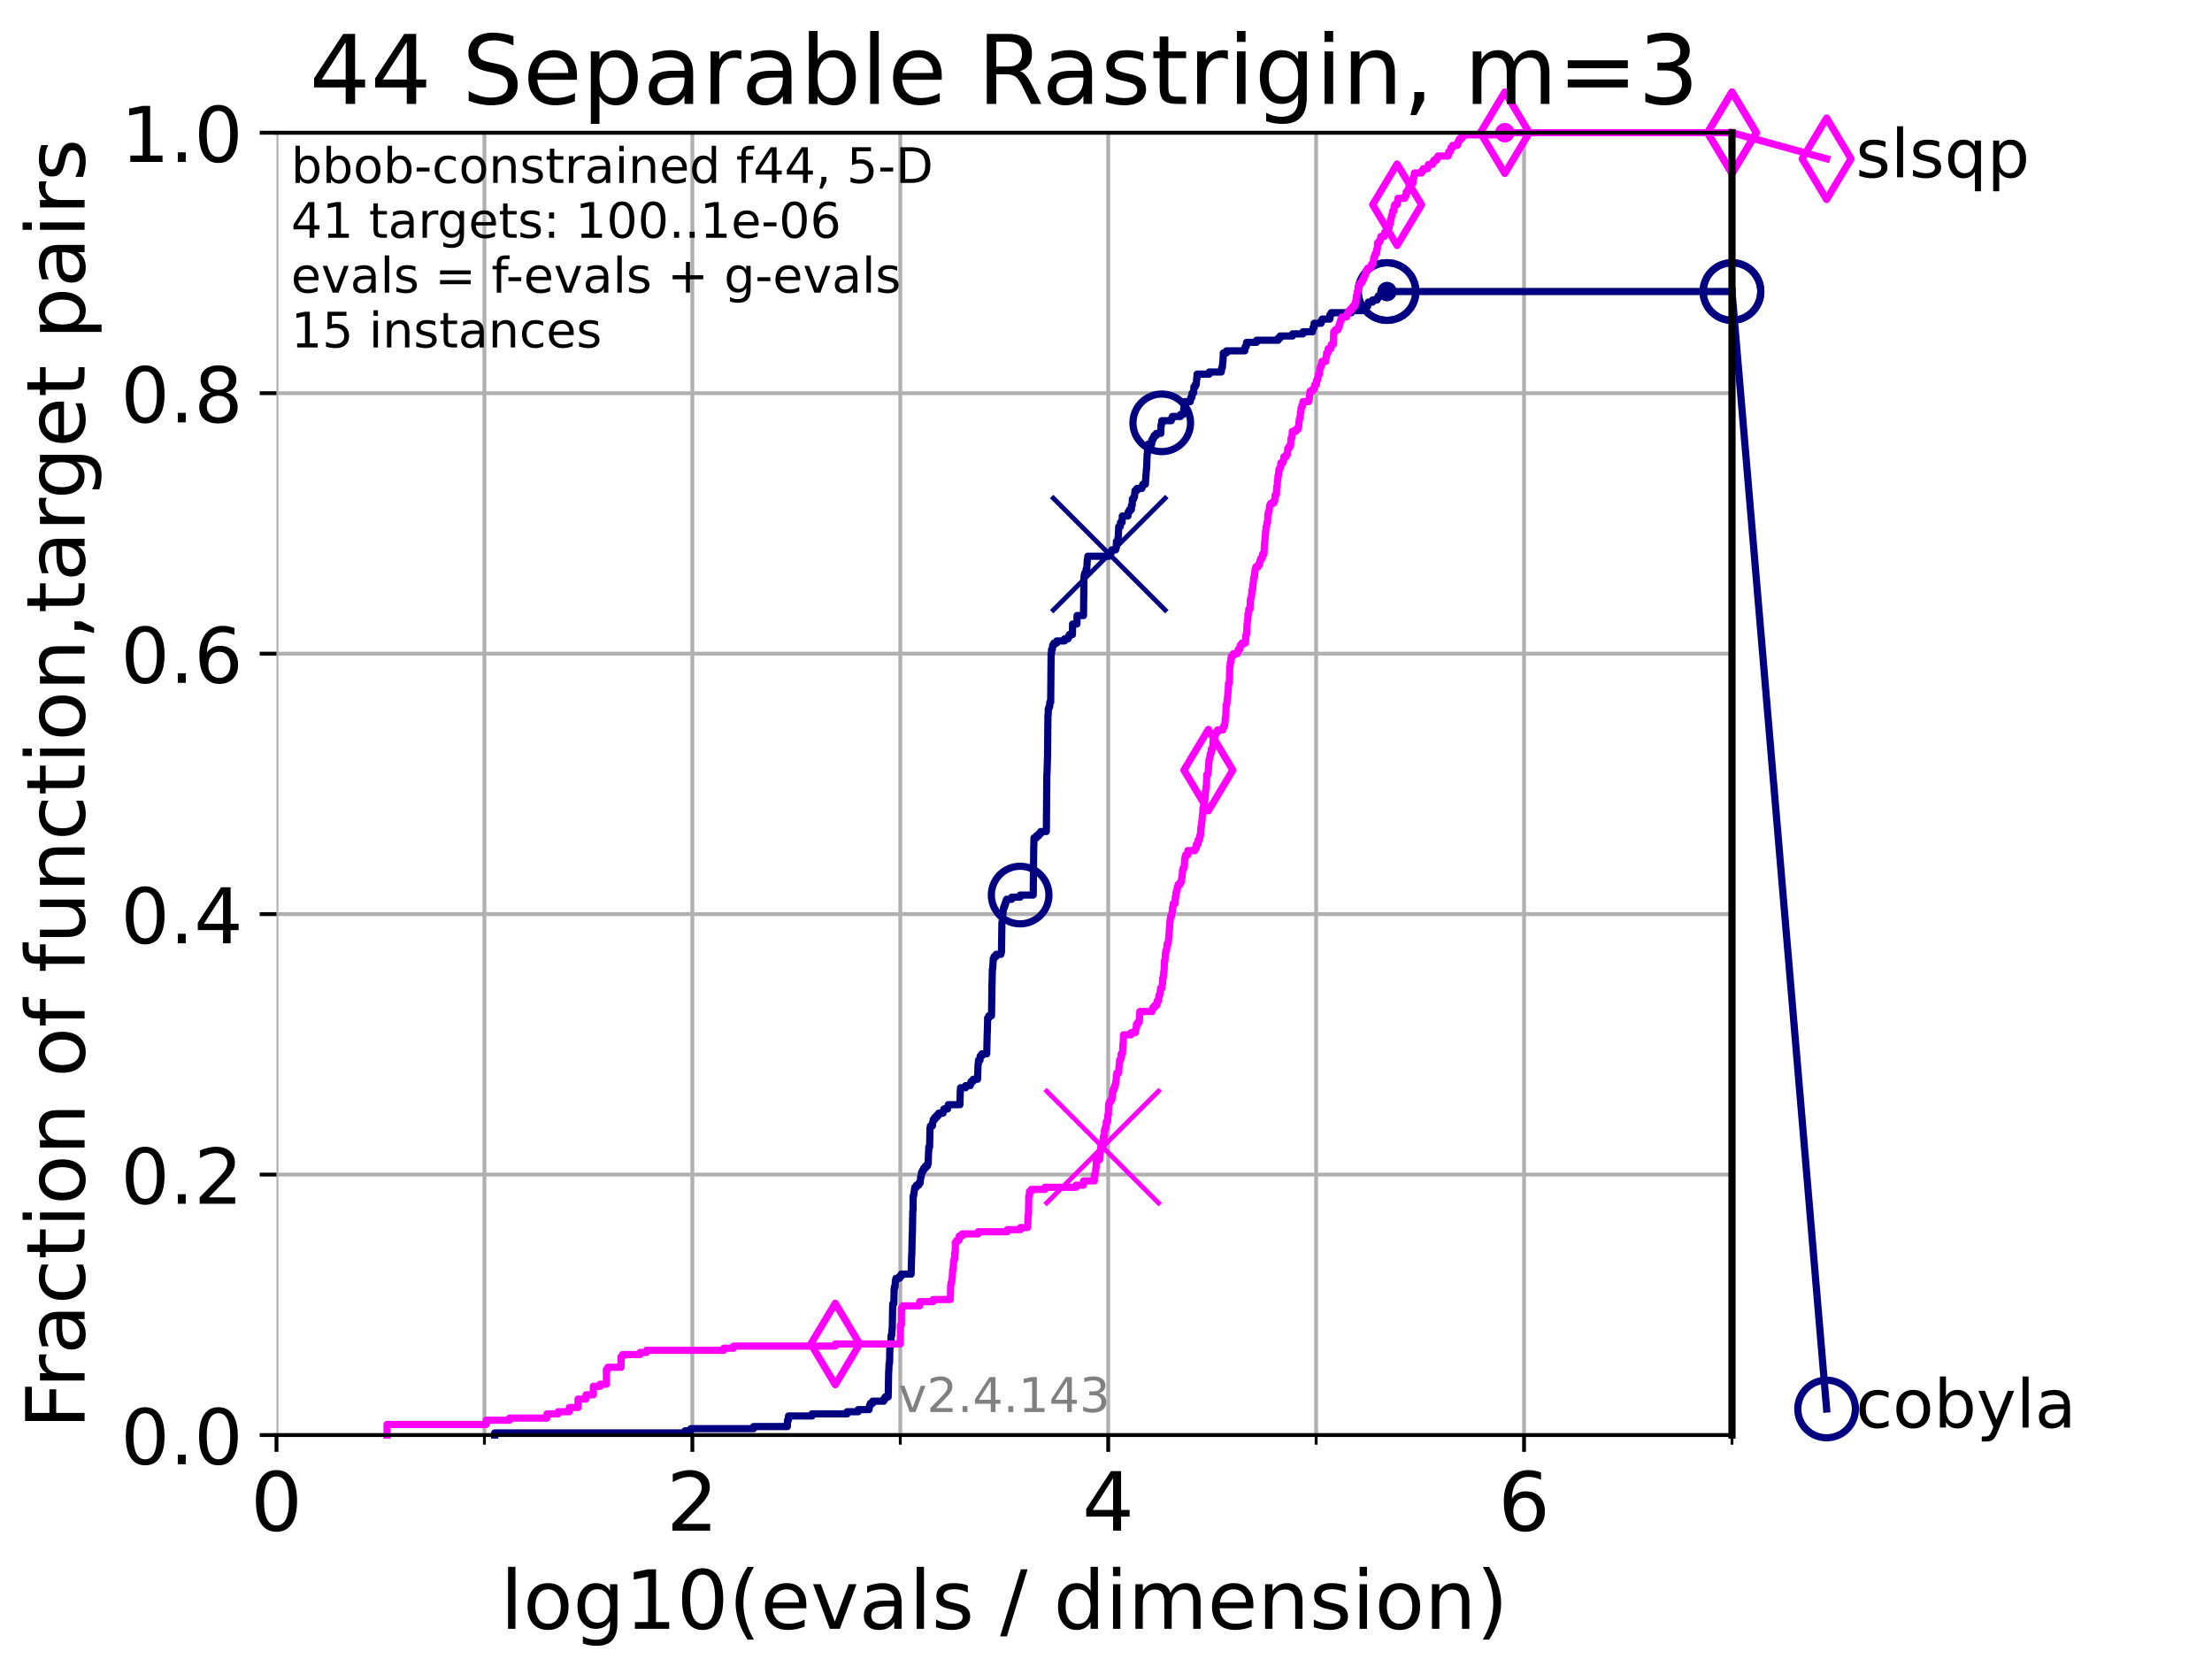 <?xml version="1.0" encoding="utf-8" standalone="no"?>
<!DOCTYPE svg PUBLIC "-//W3C//DTD SVG 1.1//EN"
  "http://www.w3.org/Graphics/SVG/1.1/DTD/svg11.dtd">
<!-- Created with matplotlib (https://matplotlib.org/) -->
<svg height="345.6pt" version="1.1" viewBox="0 0 460.8 345.6" width="460.8pt" xmlns="http://www.w3.org/2000/svg" xmlns:xlink="http://www.w3.org/1999/xlink">
 <defs>
  <style type="text/css">*{stroke-linecap:butt;stroke-linejoin:round;}</style>
 </defs>
 <g id="figure_1">
  <g id="patch_1">
   <path d="M 0 345.6 
L 460.8 345.6 
L 460.8 0 
L 0 0 
z
" style="fill:#ffffff;"/>
  </g>
  <g id="axes_1">
   <g id="patch_2">
    <path d="M 57.6 298.944 
L 360.806 298.944 
L 360.806 27.648 
L 57.6 27.648 
z
" style="fill:#ffffff;"/>
   </g>
   <g id="matplotlib.axis_1">
    <g id="xtick_1">
     <g id="line2d_1">
      <path clip-path="url(#p2b65cc5810)" d="M 57.6 298.944 
L 57.6 27.648 
" style="fill:none;stroke:#b0b0b0;stroke-linecap:square;stroke-width:0.8;"/>
     </g>
     <g id="line2d_2">
      <defs>
       <path d="M 0 0 
L 0 3.5 
" id="m01e7309005" style="stroke:#000000;stroke-width:0.8;"/>
      </defs>
      <g>
       <use style="stroke:#000000;stroke-width:0.8;" x="57.6" xlink:href="#m01e7309005" y="298.944"/>
      </g>
     </g>
     <g id="text_1">
      <!-- 0 -->
      <g transform="translate(52.192 318.861)scale(0.17 -0.17)">
       <defs>
        <path d="M 31.781 66.406 
Q 24.172 66.406 20.328 58.906 
Q 16.5 51.422 16.5 36.375 
Q 16.5 21.391 20.328 13.891 
Q 24.172 6.391 31.781 6.391 
Q 39.453 6.391 43.281 13.891 
Q 47.125 21.391 47.125 36.375 
Q 47.125 51.422 43.281 58.906 
Q 39.453 66.406 31.781 66.406 
z
M 31.781 74.219 
Q 44.047 74.219 50.516 64.516 
Q 56.984 54.828 56.984 36.375 
Q 56.984 17.969 50.516 8.266 
Q 44.047 -1.422 31.781 -1.422 
Q 19.531 -1.422 13.062 8.266 
Q 6.594 17.969 6.594 36.375 
Q 6.594 54.828 13.062 64.516 
Q 19.531 74.219 31.781 74.219 
z
" id="DejaVuSans-48"/>
       </defs>
       <use xlink:href="#DejaVuSans-48"/>
      </g>
     </g>
    </g>
    <g id="xtick_2">
     <g id="line2d_3">
      <path clip-path="url(#p2b65cc5810)" d="M 144.23 298.944 
L 144.23 27.648 
" style="fill:none;stroke:#b0b0b0;stroke-linecap:square;stroke-width:0.8;"/>
     </g>
     <g id="line2d_4">
      <g>
       <use style="stroke:#000000;stroke-width:0.8;" x="144.23" xlink:href="#m01e7309005" y="298.944"/>
      </g>
     </g>
     <g id="text_2">
      <!-- 2 -->
      <g transform="translate(138.822 318.861)scale(0.17 -0.17)">
       <defs>
        <path d="M 19.188 8.297 
L 53.609 8.297 
L 53.609 0 
L 7.328 0 
L 7.328 8.297 
Q 12.938 14.109 22.625 23.891 
Q 32.328 33.688 34.812 36.531 
Q 39.547 41.844 41.422 45.531 
Q 43.312 49.219 43.312 52.781 
Q 43.312 58.594 39.234 62.25 
Q 35.156 65.922 28.609 65.922 
Q 23.969 65.922 18.812 64.312 
Q 13.672 62.703 7.812 59.422 
L 7.812 69.391 
Q 13.766 71.781 18.938 73 
Q 24.125 74.219 28.422 74.219 
Q 39.75 74.219 46.484 68.547 
Q 53.219 62.891 53.219 53.422 
Q 53.219 48.922 51.531 44.891 
Q 49.859 40.875 45.406 35.406 
Q 44.188 33.984 37.641 27.219 
Q 31.109 20.453 19.188 8.297 
z
" id="DejaVuSans-50"/>
       </defs>
       <use xlink:href="#DejaVuSans-50"/>
      </g>
     </g>
    </g>
    <g id="xtick_3">
     <g id="line2d_5">
      <path clip-path="url(#p2b65cc5810)" d="M 230.861 298.944 
L 230.861 27.648 
" style="fill:none;stroke:#b0b0b0;stroke-linecap:square;stroke-width:0.8;"/>
     </g>
     <g id="line2d_6">
      <g>
       <use style="stroke:#000000;stroke-width:0.8;" x="230.861" xlink:href="#m01e7309005" y="298.944"/>
      </g>
     </g>
     <g id="text_3">
      <!-- 4 -->
      <g transform="translate(225.453 318.861)scale(0.17 -0.17)">
       <defs>
        <path d="M 37.797 64.312 
L 12.891 25.391 
L 37.797 25.391 
z
M 35.203 72.906 
L 47.609 72.906 
L 47.609 25.391 
L 58.016 25.391 
L 58.016 17.188 
L 47.609 17.188 
L 47.609 0 
L 37.797 0 
L 37.797 17.188 
L 4.891 17.188 
L 4.891 26.703 
z
" id="DejaVuSans-52"/>
       </defs>
       <use xlink:href="#DejaVuSans-52"/>
      </g>
     </g>
    </g>
    <g id="xtick_4">
     <g id="line2d_7">
      <path clip-path="url(#p2b65cc5810)" d="M 317.491 298.944 
L 317.491 27.648 
" style="fill:none;stroke:#b0b0b0;stroke-linecap:square;stroke-width:0.8;"/>
     </g>
     <g id="line2d_8">
      <g>
       <use style="stroke:#000000;stroke-width:0.8;" x="317.491" xlink:href="#m01e7309005" y="298.944"/>
      </g>
     </g>
     <g id="text_4">
      <!-- 6 -->
      <g transform="translate(312.083 318.861)scale(0.17 -0.17)">
       <defs>
        <path d="M 33.016 40.375 
Q 26.375 40.375 22.484 35.828 
Q 18.609 31.297 18.609 23.391 
Q 18.609 15.531 22.484 10.953 
Q 26.375 6.391 33.016 6.391 
Q 39.656 6.391 43.531 10.953 
Q 47.406 15.531 47.406 23.391 
Q 47.406 31.297 43.531 35.828 
Q 39.656 40.375 33.016 40.375 
z
M 52.594 71.297 
L 52.594 62.312 
Q 48.875 64.062 45.094 64.984 
Q 41.312 65.922 37.594 65.922 
Q 27.828 65.922 22.672 59.328 
Q 17.531 52.734 16.797 39.406 
Q 19.672 43.656 24.016 45.922 
Q 28.375 48.188 33.594 48.188 
Q 44.578 48.188 50.953 41.516 
Q 57.328 34.859 57.328 23.391 
Q 57.328 12.156 50.688 5.359 
Q 44.047 -1.422 33.016 -1.422 
Q 20.359 -1.422 13.672 8.266 
Q 6.984 17.969 6.984 36.375 
Q 6.984 53.656 15.188 63.938 
Q 23.391 74.219 37.203 74.219 
Q 40.922 74.219 44.703 73.484 
Q 48.484 72.75 52.594 71.297 
z
" id="DejaVuSans-54"/>
       </defs>
       <use xlink:href="#DejaVuSans-54"/>
      </g>
     </g>
    </g>
    <g id="xtick_5">
     <g id="line2d_9">
      <path clip-path="url(#p2b65cc5810)" d="M 100.915 298.944 
L 100.915 27.648 
" style="fill:none;stroke:#b0b0b0;stroke-linecap:square;stroke-width:0.8;"/>
     </g>
     <g id="line2d_10">
      <defs>
       <path d="M 0 0 
L 0 2 
" id="m9430e02b7c" style="stroke:#000000;stroke-width:0.6;"/>
      </defs>
      <g>
       <use style="stroke:#000000;stroke-width:0.6;" x="100.915" xlink:href="#m9430e02b7c" y="298.944"/>
      </g>
     </g>
    </g>
    <g id="xtick_6">
     <g id="line2d_11">
      <path clip-path="url(#p2b65cc5810)" d="M 187.546 298.944 
L 187.546 27.648 
" style="fill:none;stroke:#b0b0b0;stroke-linecap:square;stroke-width:0.8;"/>
     </g>
     <g id="line2d_12">
      <g>
       <use style="stroke:#000000;stroke-width:0.6;" x="187.546" xlink:href="#m9430e02b7c" y="298.944"/>
      </g>
     </g>
    </g>
    <g id="xtick_7">
     <g id="line2d_13">
      <path clip-path="url(#p2b65cc5810)" d="M 274.176 298.944 
L 274.176 27.648 
" style="fill:none;stroke:#b0b0b0;stroke-linecap:square;stroke-width:0.8;"/>
     </g>
     <g id="line2d_14">
      <g>
       <use style="stroke:#000000;stroke-width:0.6;" x="274.176" xlink:href="#m9430e02b7c" y="298.944"/>
      </g>
     </g>
    </g>
    <g id="xtick_8">
     <g id="line2d_15">
      <path clip-path="url(#p2b65cc5810)" d="M 360.806 298.944 
L 360.806 27.648 
" style="fill:none;stroke:#b0b0b0;stroke-linecap:square;stroke-width:0.8;"/>
     </g>
     <g id="line2d_16">
      <g>
       <use style="stroke:#000000;stroke-width:0.6;" x="360.806" xlink:href="#m9430e02b7c" y="298.944"/>
      </g>
     </g>
    </g>
    <g id="text_5">
     <!-- log10(evals / dimension) -->
     <g transform="translate(104.239 339.314)scale(0.17 -0.17)">
      <defs>
       <path d="M 9.422 75.984 
L 18.406 75.984 
L 18.406 0 
L 9.422 0 
z
" id="DejaVuSans-108"/>
       <path d="M 30.609 48.391 
Q 23.391 48.391 19.188 42.75 
Q 14.984 37.109 14.984 27.297 
Q 14.984 17.484 19.156 11.844 
Q 23.344 6.203 30.609 6.203 
Q 37.797 6.203 41.984 11.859 
Q 46.188 17.531 46.188 27.297 
Q 46.188 37.016 41.984 42.703 
Q 37.797 48.391 30.609 48.391 
z
M 30.609 56 
Q 42.328 56 49.016 48.375 
Q 55.719 40.766 55.719 27.297 
Q 55.719 13.875 49.016 6.219 
Q 42.328 -1.422 30.609 -1.422 
Q 18.844 -1.422 12.172 6.219 
Q 5.516 13.875 5.516 27.297 
Q 5.516 40.766 12.172 48.375 
Q 18.844 56 30.609 56 
z
" id="DejaVuSans-111"/>
       <path d="M 45.406 27.984 
Q 45.406 37.75 41.375 43.109 
Q 37.359 48.484 30.078 48.484 
Q 22.859 48.484 18.828 43.109 
Q 14.797 37.75 14.797 27.984 
Q 14.797 18.266 18.828 12.891 
Q 22.859 7.516 30.078 7.516 
Q 37.359 7.516 41.375 12.891 
Q 45.406 18.266 45.406 27.984 
z
M 54.391 6.781 
Q 54.391 -7.172 48.188 -13.984 
Q 42 -20.797 29.203 -20.797 
Q 24.469 -20.797 20.266 -20.094 
Q 16.062 -19.391 12.109 -17.922 
L 12.109 -9.188 
Q 16.062 -11.328 19.922 -12.344 
Q 23.781 -13.375 27.781 -13.375 
Q 36.625 -13.375 41.016 -8.766 
Q 45.406 -4.156 45.406 5.172 
L 45.406 9.625 
Q 42.625 4.781 38.281 2.391 
Q 33.938 0 27.875 0 
Q 17.828 0 11.672 7.656 
Q 5.516 15.328 5.516 27.984 
Q 5.516 40.672 11.672 48.328 
Q 17.828 56 27.875 56 
Q 33.938 56 38.281 53.609 
Q 42.625 51.219 45.406 46.391 
L 45.406 54.688 
L 54.391 54.688 
z
" id="DejaVuSans-103"/>
       <path d="M 12.406 8.297 
L 28.516 8.297 
L 28.516 63.922 
L 10.984 60.406 
L 10.984 69.391 
L 28.422 72.906 
L 38.281 72.906 
L 38.281 8.297 
L 54.391 8.297 
L 54.391 0 
L 12.406 0 
z
" id="DejaVuSans-49"/>
       <path d="M 31 75.875 
Q 24.469 64.656 21.281 53.656 
Q 18.109 42.672 18.109 31.391 
Q 18.109 20.125 21.312 9.062 
Q 24.516 -2 31 -13.188 
L 23.188 -13.188 
Q 15.875 -1.703 12.234 9.375 
Q 8.594 20.453 8.594 31.391 
Q 8.594 42.281 12.203 53.312 
Q 15.828 64.359 23.188 75.875 
z
" id="DejaVuSans-40"/>
       <path d="M 56.203 29.594 
L 56.203 25.203 
L 14.891 25.203 
Q 15.484 15.922 20.484 11.062 
Q 25.484 6.203 34.422 6.203 
Q 39.594 6.203 44.453 7.469 
Q 49.312 8.734 54.109 11.281 
L 54.109 2.781 
Q 49.266 0.734 44.188 -0.344 
Q 39.109 -1.422 33.891 -1.422 
Q 20.797 -1.422 13.156 6.188 
Q 5.516 13.812 5.516 26.812 
Q 5.516 40.234 12.766 48.109 
Q 20.016 56 32.328 56 
Q 43.359 56 49.781 48.891 
Q 56.203 41.797 56.203 29.594 
z
M 47.219 32.234 
Q 47.125 39.594 43.094 43.984 
Q 39.062 48.391 32.422 48.391 
Q 24.906 48.391 20.391 44.141 
Q 15.875 39.891 15.188 32.172 
z
" id="DejaVuSans-101"/>
       <path d="M 2.984 54.688 
L 12.5 54.688 
L 29.594 8.797 
L 46.688 54.688 
L 56.203 54.688 
L 35.688 0 
L 23.484 0 
z
" id="DejaVuSans-118"/>
       <path d="M 34.281 27.484 
Q 23.391 27.484 19.188 25 
Q 14.984 22.516 14.984 16.5 
Q 14.984 11.719 18.141 8.906 
Q 21.297 6.109 26.703 6.109 
Q 34.188 6.109 38.703 11.406 
Q 43.219 16.703 43.219 25.484 
L 43.219 27.484 
z
M 52.203 31.203 
L 52.203 0 
L 43.219 0 
L 43.219 8.297 
Q 40.141 3.328 35.547 0.953 
Q 30.953 -1.422 24.312 -1.422 
Q 15.922 -1.422 10.953 3.297 
Q 6 8.016 6 15.922 
Q 6 25.141 12.172 29.828 
Q 18.359 34.516 30.609 34.516 
L 43.219 34.516 
L 43.219 35.406 
Q 43.219 41.609 39.141 45 
Q 35.062 48.391 27.688 48.391 
Q 23 48.391 18.547 47.266 
Q 14.109 46.141 10.016 43.891 
L 10.016 52.203 
Q 14.938 54.109 19.578 55.047 
Q 24.219 56 28.609 56 
Q 40.484 56 46.344 49.844 
Q 52.203 43.703 52.203 31.203 
z
" id="DejaVuSans-97"/>
       <path d="M 44.281 53.078 
L 44.281 44.578 
Q 40.484 46.531 36.375 47.5 
Q 32.281 48.484 27.875 48.484 
Q 21.188 48.484 17.844 46.438 
Q 14.5 44.391 14.5 40.281 
Q 14.5 37.156 16.891 35.375 
Q 19.281 33.594 26.516 31.984 
L 29.594 31.297 
Q 39.156 29.25 43.188 25.516 
Q 47.219 21.781 47.219 15.094 
Q 47.219 7.469 41.188 3.016 
Q 35.156 -1.422 24.609 -1.422 
Q 20.219 -1.422 15.453 -0.562 
Q 10.688 0.297 5.422 2 
L 5.422 11.281 
Q 10.406 8.688 15.234 7.391 
Q 20.062 6.109 24.812 6.109 
Q 31.156 6.109 34.562 8.281 
Q 37.984 10.453 37.984 14.406 
Q 37.984 18.062 35.516 20.016 
Q 33.062 21.969 24.703 23.781 
L 21.578 24.516 
Q 13.234 26.266 9.516 29.906 
Q 5.812 33.547 5.812 39.891 
Q 5.812 47.609 11.281 51.797 
Q 16.75 56 26.812 56 
Q 31.781 56 36.172 55.266 
Q 40.578 54.547 44.281 53.078 
z
" id="DejaVuSans-115"/>
       <path id="DejaVuSans-32"/>
       <path d="M 25.391 72.906 
L 33.688 72.906 
L 8.297 -9.281 
L 0 -9.281 
z
" id="DejaVuSans-47"/>
       <path d="M 45.406 46.391 
L 45.406 75.984 
L 54.391 75.984 
L 54.391 0 
L 45.406 0 
L 45.406 8.203 
Q 42.578 3.328 38.25 0.953 
Q 33.938 -1.422 27.875 -1.422 
Q 17.969 -1.422 11.734 6.484 
Q 5.516 14.406 5.516 27.297 
Q 5.516 40.188 11.734 48.094 
Q 17.969 56 27.875 56 
Q 33.938 56 38.25 53.625 
Q 42.578 51.266 45.406 46.391 
z
M 14.797 27.297 
Q 14.797 17.391 18.875 11.75 
Q 22.953 6.109 30.078 6.109 
Q 37.203 6.109 41.297 11.75 
Q 45.406 17.391 45.406 27.297 
Q 45.406 37.203 41.297 42.844 
Q 37.203 48.484 30.078 48.484 
Q 22.953 48.484 18.875 42.844 
Q 14.797 37.203 14.797 27.297 
z
" id="DejaVuSans-100"/>
       <path d="M 9.422 54.688 
L 18.406 54.688 
L 18.406 0 
L 9.422 0 
z
M 9.422 75.984 
L 18.406 75.984 
L 18.406 64.594 
L 9.422 64.594 
z
" id="DejaVuSans-105"/>
       <path d="M 52 44.188 
Q 55.375 50.25 60.062 53.125 
Q 64.75 56 71.094 56 
Q 79.641 56 84.281 50.016 
Q 88.922 44.047 88.922 33.016 
L 88.922 0 
L 79.891 0 
L 79.891 32.719 
Q 79.891 40.578 77.094 44.375 
Q 74.312 48.188 68.609 48.188 
Q 61.625 48.188 57.562 43.547 
Q 53.516 38.922 53.516 30.906 
L 53.516 0 
L 44.484 0 
L 44.484 32.719 
Q 44.484 40.625 41.703 44.406 
Q 38.922 48.188 33.109 48.188 
Q 26.219 48.188 22.156 43.531 
Q 18.109 38.875 18.109 30.906 
L 18.109 0 
L 9.078 0 
L 9.078 54.688 
L 18.109 54.688 
L 18.109 46.188 
Q 21.188 51.219 25.484 53.609 
Q 29.781 56 35.688 56 
Q 41.656 56 45.828 52.969 
Q 50 49.953 52 44.188 
z
" id="DejaVuSans-109"/>
       <path d="M 54.891 33.016 
L 54.891 0 
L 45.906 0 
L 45.906 32.719 
Q 45.906 40.484 42.875 44.328 
Q 39.844 48.188 33.797 48.188 
Q 26.516 48.188 22.312 43.547 
Q 18.109 38.922 18.109 30.906 
L 18.109 0 
L 9.078 0 
L 9.078 54.688 
L 18.109 54.688 
L 18.109 46.188 
Q 21.344 51.125 25.703 53.562 
Q 30.078 56 35.797 56 
Q 45.219 56 50.047 50.172 
Q 54.891 44.344 54.891 33.016 
z
" id="DejaVuSans-110"/>
       <path d="M 8.016 75.875 
L 15.828 75.875 
Q 23.141 64.359 26.781 53.312 
Q 30.422 42.281 30.422 31.391 
Q 30.422 20.453 26.781 9.375 
Q 23.141 -1.703 15.828 -13.188 
L 8.016 -13.188 
Q 14.5 -2 17.703 9.062 
Q 20.906 20.125 20.906 31.391 
Q 20.906 42.672 17.703 53.656 
Q 14.5 64.656 8.016 75.875 
z
" id="DejaVuSans-41"/>
      </defs>
      <use xlink:href="#DejaVuSans-108"/>
      <use x="27.783" xlink:href="#DejaVuSans-111"/>
      <use x="88.965" xlink:href="#DejaVuSans-103"/>
      <use x="152.441" xlink:href="#DejaVuSans-49"/>
      <use x="216.064" xlink:href="#DejaVuSans-48"/>
      <use x="279.688" xlink:href="#DejaVuSans-40"/>
      <use x="318.701" xlink:href="#DejaVuSans-101"/>
      <use x="380.225" xlink:href="#DejaVuSans-118"/>
      <use x="439.404" xlink:href="#DejaVuSans-97"/>
      <use x="500.684" xlink:href="#DejaVuSans-108"/>
      <use x="528.467" xlink:href="#DejaVuSans-115"/>
      <use x="580.566" xlink:href="#DejaVuSans-32"/>
      <use x="612.354" xlink:href="#DejaVuSans-47"/>
      <use x="646.045" xlink:href="#DejaVuSans-32"/>
      <use x="677.832" xlink:href="#DejaVuSans-100"/>
      <use x="741.309" xlink:href="#DejaVuSans-105"/>
      <use x="769.092" xlink:href="#DejaVuSans-109"/>
      <use x="866.504" xlink:href="#DejaVuSans-101"/>
      <use x="928.027" xlink:href="#DejaVuSans-110"/>
      <use x="991.406" xlink:href="#DejaVuSans-115"/>
      <use x="1043.506" xlink:href="#DejaVuSans-105"/>
      <use x="1071.289" xlink:href="#DejaVuSans-111"/>
      <use x="1132.471" xlink:href="#DejaVuSans-110"/>
      <use x="1195.85" xlink:href="#DejaVuSans-41"/>
     </g>
    </g>
   </g>
   <g id="matplotlib.axis_2">
    <g id="ytick_1">
     <g id="line2d_17">
      <path clip-path="url(#p2b65cc5810)" d="M 57.6 298.944 
L 360.806 298.944 
" style="fill:none;stroke:#b0b0b0;stroke-linecap:square;stroke-width:0.8;"/>
     </g>
     <g id="line2d_18">
      <defs>
       <path d="M 0 0 
L -3.5 0 
" id="m9189b10436" style="stroke:#000000;stroke-width:0.8;"/>
      </defs>
      <g>
       <use style="stroke:#000000;stroke-width:0.8;" x="57.6" xlink:href="#m9189b10436" y="298.944"/>
      </g>
     </g>
     <g id="text_6">
      <!-- 0.0 -->
      <g transform="translate(25.155 305.023)scale(0.16 -0.16)">
       <defs>
        <path d="M 10.688 12.406 
L 21 12.406 
L 21 0 
L 10.688 0 
z
" id="DejaVuSans-46"/>
       </defs>
       <use xlink:href="#DejaVuSans-48"/>
       <use x="63.623" xlink:href="#DejaVuSans-46"/>
       <use x="95.41" xlink:href="#DejaVuSans-48"/>
      </g>
     </g>
    </g>
    <g id="ytick_2">
     <g id="line2d_19">
      <path clip-path="url(#p2b65cc5810)" d="M 57.6 244.685 
L 360.806 244.685 
" style="fill:none;stroke:#b0b0b0;stroke-linecap:square;stroke-width:0.8;"/>
     </g>
     <g id="line2d_20">
      <g>
       <use style="stroke:#000000;stroke-width:0.8;" x="57.6" xlink:href="#m9189b10436" y="244.685"/>
      </g>
     </g>
     <g id="text_7">
      <!-- 0.2 -->
      <g transform="translate(25.155 250.764)scale(0.16 -0.16)">
       <use xlink:href="#DejaVuSans-48"/>
       <use x="63.623" xlink:href="#DejaVuSans-46"/>
       <use x="95.41" xlink:href="#DejaVuSans-50"/>
      </g>
     </g>
    </g>
    <g id="ytick_3">
     <g id="line2d_21">
      <path clip-path="url(#p2b65cc5810)" d="M 57.6 190.426 
L 360.806 190.426 
" style="fill:none;stroke:#b0b0b0;stroke-linecap:square;stroke-width:0.8;"/>
     </g>
     <g id="line2d_22">
      <g>
       <use style="stroke:#000000;stroke-width:0.8;" x="57.6" xlink:href="#m9189b10436" y="190.426"/>
      </g>
     </g>
     <g id="text_8">
      <!-- 0.4 -->
      <g transform="translate(25.155 196.504)scale(0.16 -0.16)">
       <use xlink:href="#DejaVuSans-48"/>
       <use x="63.623" xlink:href="#DejaVuSans-46"/>
       <use x="95.41" xlink:href="#DejaVuSans-52"/>
      </g>
     </g>
    </g>
    <g id="ytick_4">
     <g id="line2d_23">
      <path clip-path="url(#p2b65cc5810)" d="M 57.6 136.166 
L 360.806 136.166 
" style="fill:none;stroke:#b0b0b0;stroke-linecap:square;stroke-width:0.8;"/>
     </g>
     <g id="line2d_24">
      <g>
       <use style="stroke:#000000;stroke-width:0.8;" x="57.6" xlink:href="#m9189b10436" y="136.166"/>
      </g>
     </g>
     <g id="text_9">
      <!-- 0.6 -->
      <g transform="translate(25.155 142.245)scale(0.16 -0.16)">
       <use xlink:href="#DejaVuSans-48"/>
       <use x="63.623" xlink:href="#DejaVuSans-46"/>
       <use x="95.41" xlink:href="#DejaVuSans-54"/>
      </g>
     </g>
    </g>
    <g id="ytick_5">
     <g id="line2d_25">
      <path clip-path="url(#p2b65cc5810)" d="M 57.6 81.907 
L 360.806 81.907 
" style="fill:none;stroke:#b0b0b0;stroke-linecap:square;stroke-width:0.8;"/>
     </g>
     <g id="line2d_26">
      <g>
       <use style="stroke:#000000;stroke-width:0.8;" x="57.6" xlink:href="#m9189b10436" y="81.907"/>
      </g>
     </g>
     <g id="text_10">
      <!-- 0.8 -->
      <g transform="translate(25.155 87.986)scale(0.16 -0.16)">
       <defs>
        <path d="M 31.781 34.625 
Q 24.75 34.625 20.719 30.859 
Q 16.703 27.094 16.703 20.516 
Q 16.703 13.922 20.719 10.156 
Q 24.75 6.391 31.781 6.391 
Q 38.812 6.391 42.859 10.172 
Q 46.922 13.969 46.922 20.516 
Q 46.922 27.094 42.891 30.859 
Q 38.875 34.625 31.781 34.625 
z
M 21.922 38.812 
Q 15.578 40.375 12.031 44.719 
Q 8.5 49.078 8.5 55.328 
Q 8.5 64.062 14.719 69.141 
Q 20.953 74.219 31.781 74.219 
Q 42.672 74.219 48.875 69.141 
Q 55.078 64.062 55.078 55.328 
Q 55.078 49.078 51.531 44.719 
Q 48 40.375 41.703 38.812 
Q 48.828 37.156 52.797 32.312 
Q 56.781 27.484 56.781 20.516 
Q 56.781 9.906 50.312 4.234 
Q 43.844 -1.422 31.781 -1.422 
Q 19.734 -1.422 13.25 4.234 
Q 6.781 9.906 6.781 20.516 
Q 6.781 27.484 10.781 32.312 
Q 14.797 37.156 21.922 38.812 
z
M 18.312 54.391 
Q 18.312 48.734 21.844 45.562 
Q 25.391 42.391 31.781 42.391 
Q 38.141 42.391 41.719 45.562 
Q 45.312 48.734 45.312 54.391 
Q 45.312 60.062 41.719 63.234 
Q 38.141 66.406 31.781 66.406 
Q 25.391 66.406 21.844 63.234 
Q 18.312 60.062 18.312 54.391 
z
" id="DejaVuSans-56"/>
       </defs>
       <use xlink:href="#DejaVuSans-48"/>
       <use x="63.623" xlink:href="#DejaVuSans-46"/>
       <use x="95.41" xlink:href="#DejaVuSans-56"/>
      </g>
     </g>
    </g>
    <g id="ytick_6">
     <g id="line2d_27">
      <path clip-path="url(#p2b65cc5810)" d="M 57.6 27.648 
L 360.806 27.648 
" style="fill:none;stroke:#b0b0b0;stroke-linecap:square;stroke-width:0.8;"/>
     </g>
     <g id="line2d_28">
      <g>
       <use style="stroke:#000000;stroke-width:0.8;" x="57.6" xlink:href="#m9189b10436" y="27.648"/>
      </g>
     </g>
     <g id="text_11">
      <!-- 1.0 -->
      <g transform="translate(25.155 33.727)scale(0.16 -0.16)">
       <use xlink:href="#DejaVuSans-49"/>
       <use x="63.623" xlink:href="#DejaVuSans-46"/>
       <use x="95.41" xlink:href="#DejaVuSans-48"/>
      </g>
     </g>
    </g>
    <g id="text_12">
     <!-- Fraction of function,target pairs -->
     <g transform="translate(17.62 297.681)rotate(-90)scale(0.17 -0.17)">
      <defs>
       <path d="M 9.812 72.906 
L 51.703 72.906 
L 51.703 64.594 
L 19.672 64.594 
L 19.672 43.109 
L 48.578 43.109 
L 48.578 34.812 
L 19.672 34.812 
L 19.672 0 
L 9.812 0 
z
" id="DejaVuSans-70"/>
       <path d="M 41.109 46.297 
Q 39.594 47.172 37.812 47.578 
Q 36.031 48 33.891 48 
Q 26.266 48 22.188 43.047 
Q 18.109 38.094 18.109 28.812 
L 18.109 0 
L 9.078 0 
L 9.078 54.688 
L 18.109 54.688 
L 18.109 46.188 
Q 20.953 51.172 25.484 53.578 
Q 30.031 56 36.531 56 
Q 37.453 56 38.578 55.875 
Q 39.703 55.766 41.062 55.516 
z
" id="DejaVuSans-114"/>
       <path d="M 48.781 52.594 
L 48.781 44.188 
Q 44.969 46.297 41.141 47.344 
Q 37.312 48.391 33.406 48.391 
Q 24.656 48.391 19.812 42.844 
Q 14.984 37.312 14.984 27.297 
Q 14.984 17.281 19.812 11.734 
Q 24.656 6.203 33.406 6.203 
Q 37.312 6.203 41.141 7.25 
Q 44.969 8.297 48.781 10.406 
L 48.781 2.094 
Q 45.016 0.344 40.984 -0.531 
Q 36.969 -1.422 32.422 -1.422 
Q 20.062 -1.422 12.781 6.344 
Q 5.516 14.109 5.516 27.297 
Q 5.516 40.672 12.859 48.328 
Q 20.219 56 33.016 56 
Q 37.156 56 41.109 55.141 
Q 45.062 54.297 48.781 52.594 
z
" id="DejaVuSans-99"/>
       <path d="M 18.312 70.219 
L 18.312 54.688 
L 36.812 54.688 
L 36.812 47.703 
L 18.312 47.703 
L 18.312 18.016 
Q 18.312 11.328 20.141 9.422 
Q 21.969 7.516 27.594 7.516 
L 36.812 7.516 
L 36.812 0 
L 27.594 0 
Q 17.188 0 13.234 3.875 
Q 9.281 7.766 9.281 18.016 
L 9.281 47.703 
L 2.688 47.703 
L 2.688 54.688 
L 9.281 54.688 
L 9.281 70.219 
z
" id="DejaVuSans-116"/>
       <path d="M 37.109 75.984 
L 37.109 68.5 
L 28.516 68.5 
Q 23.688 68.5 21.797 66.547 
Q 19.922 64.594 19.922 59.516 
L 19.922 54.688 
L 34.719 54.688 
L 34.719 47.703 
L 19.922 47.703 
L 19.922 0 
L 10.891 0 
L 10.891 47.703 
L 2.297 47.703 
L 2.297 54.688 
L 10.891 54.688 
L 10.891 58.5 
Q 10.891 67.625 15.141 71.797 
Q 19.391 75.984 28.609 75.984 
z
" id="DejaVuSans-102"/>
       <path d="M 8.5 21.578 
L 8.5 54.688 
L 17.484 54.688 
L 17.484 21.922 
Q 17.484 14.156 20.5 10.266 
Q 23.531 6.391 29.594 6.391 
Q 36.859 6.391 41.078 11.031 
Q 45.312 15.672 45.312 23.688 
L 45.312 54.688 
L 54.297 54.688 
L 54.297 0 
L 45.312 0 
L 45.312 8.406 
Q 42.047 3.422 37.719 1 
Q 33.406 -1.422 27.688 -1.422 
Q 18.266 -1.422 13.375 4.438 
Q 8.5 10.297 8.5 21.578 
z
M 31.109 56 
z
" id="DejaVuSans-117"/>
       <path d="M 11.719 12.406 
L 22.016 12.406 
L 22.016 4 
L 14.016 -11.625 
L 7.719 -11.625 
L 11.719 4 
z
" id="DejaVuSans-44"/>
       <path d="M 18.109 8.203 
L 18.109 -20.797 
L 9.078 -20.797 
L 9.078 54.688 
L 18.109 54.688 
L 18.109 46.391 
Q 20.953 51.266 25.266 53.625 
Q 29.594 56 35.594 56 
Q 45.562 56 51.781 48.094 
Q 58.016 40.188 58.016 27.297 
Q 58.016 14.406 51.781 6.484 
Q 45.562 -1.422 35.594 -1.422 
Q 29.594 -1.422 25.266 0.953 
Q 20.953 3.328 18.109 8.203 
z
M 48.688 27.297 
Q 48.688 37.203 44.609 42.844 
Q 40.531 48.484 33.406 48.484 
Q 26.266 48.484 22.188 42.844 
Q 18.109 37.203 18.109 27.297 
Q 18.109 17.391 22.188 11.75 
Q 26.266 6.109 33.406 6.109 
Q 40.531 6.109 44.609 11.75 
Q 48.688 17.391 48.688 27.297 
z
" id="DejaVuSans-112"/>
      </defs>
      <use xlink:href="#DejaVuSans-70"/>
      <use x="50.27" xlink:href="#DejaVuSans-114"/>
      <use x="91.383" xlink:href="#DejaVuSans-97"/>
      <use x="152.662" xlink:href="#DejaVuSans-99"/>
      <use x="207.643" xlink:href="#DejaVuSans-116"/>
      <use x="246.852" xlink:href="#DejaVuSans-105"/>
      <use x="274.635" xlink:href="#DejaVuSans-111"/>
      <use x="335.816" xlink:href="#DejaVuSans-110"/>
      <use x="399.195" xlink:href="#DejaVuSans-32"/>
      <use x="430.982" xlink:href="#DejaVuSans-111"/>
      <use x="492.164" xlink:href="#DejaVuSans-102"/>
      <use x="527.369" xlink:href="#DejaVuSans-32"/>
      <use x="559.156" xlink:href="#DejaVuSans-102"/>
      <use x="594.361" xlink:href="#DejaVuSans-117"/>
      <use x="657.74" xlink:href="#DejaVuSans-110"/>
      <use x="721.119" xlink:href="#DejaVuSans-99"/>
      <use x="776.1" xlink:href="#DejaVuSans-116"/>
      <use x="815.309" xlink:href="#DejaVuSans-105"/>
      <use x="843.092" xlink:href="#DejaVuSans-111"/>
      <use x="904.273" xlink:href="#DejaVuSans-110"/>
      <use x="967.652" xlink:href="#DejaVuSans-44"/>
      <use x="999.439" xlink:href="#DejaVuSans-116"/>
      <use x="1038.648" xlink:href="#DejaVuSans-97"/>
      <use x="1099.928" xlink:href="#DejaVuSans-114"/>
      <use x="1139.291" xlink:href="#DejaVuSans-103"/>
      <use x="1202.768" xlink:href="#DejaVuSans-101"/>
      <use x="1264.291" xlink:href="#DejaVuSans-116"/>
      <use x="1303.5" xlink:href="#DejaVuSans-32"/>
      <use x="1335.287" xlink:href="#DejaVuSans-112"/>
      <use x="1398.764" xlink:href="#DejaVuSans-97"/>
      <use x="1460.043" xlink:href="#DejaVuSans-105"/>
      <use x="1487.826" xlink:href="#DejaVuSans-114"/>
      <use x="1528.939" xlink:href="#DejaVuSans-115"/>
     </g>
    </g>
   </g>
   <g id="line2d_29">
    <defs>
     <path d="M 0 1.5 
C 0.398 1.5 0.779 1.342 1.061 1.061 
C 1.342 0.779 1.5 0.398 1.5 0 
C 1.5 -0.398 1.342 -0.779 1.061 -1.061 
C 0.779 -1.342 0.398 -1.5 0 -1.5 
C -0.398 -1.5 -0.779 -1.342 -1.061 -1.061 
C -1.342 -0.779 -1.5 -0.398 -1.5 0 
C -1.5 0.398 -1.342 0.779 -1.061 1.061 
C -0.779 1.342 -0.398 1.5 0 1.5 
z
" id="m1de611aeba" style="stroke:#000080;"/>
    </defs>
    <g>
     <use style="fill:#000080;stroke:#000080;" x="288.941" xlink:href="#m1de611aeba" y="60.733"/>
     <use style="fill:#000080;stroke:#000080;" x="288.941" xlink:href="#m1de611aeba" y="60.733"/>
    </g>
   </g>
   <g id="line2d_30">
    <path d="M 103.047 298.944 
L 103.047 298.503 
L 142.703 298.503 
L 142.703 298.062 
L 143.889 298.062 
L 143.889 297.621 
L 156.985 297.621 
L 156.985 297.179 
L 164.024 297.179 
L 164.051 295.856 
L 164.233 295.856 
L 164.259 294.974 
L 169.165 294.974 
L 169.165 294.533 
L 176.47 294.533 
L 176.47 294.092 
L 178.77 294.092 
L 178.77 293.65 
L 181.034 293.65 
L 181.14 292.768 
L 181.319 292.768 
L 181.319 292.327 
L 181.795 292.327 
L 181.795 291.886 
L 184.104 291.886 
L 184.104 291.445 
L 184.382 291.445 
L 184.382 291.004 
L 185.021 291.004 
L 185.124 285.71 
L 185.149 285.71 
L 185.218 283.946 
L 185.311 283.946 
L 185.387 280.416 
L 185.572 280.416 
L 185.63 278.211 
L 185.759 278.211 
L 185.817 276.887 
L 185.87 276.887 
L 185.973 271.594 
L 186.201 271.594 
L 186.265 268.506 
L 186.33 268.506 
L 186.33 268.065 
L 186.458 268.065 
L 186.529 266.741 
L 186.64 266.741 
L 186.64 266.3 
L 187.395 266.3 
L 187.395 265.859 
L 187.759 265.859 
L 187.759 265.418 
L 189.811 265.418 
L 189.914 261.448 
L 189.944 261.448 
L 190.04 257.036 
L 190.063 257.036 
L 190.158 252.184 
L 190.207 252.184 
L 190.22 249.096 
L 190.341 249.096 
L 190.428 248.214 
L 190.457 248.214 
L 190.566 247.332 
L 190.903 247.332 
L 190.903 246.89 
L 191.406 246.89 
L 191.406 246.449 
L 191.692 246.449 
L 191.791 245.126 
L 191.908 245.126 
L 191.959 244.244 
L 192.175 244.244 
L 192.175 243.803 
L 192.42 243.803 
L 192.42 243.361 
L 192.783 243.361 
L 192.783 242.92 
L 193.188 242.92 
L 193.188 242.479 
L 193.352 242.479 
L 193.44 239.832 
L 193.479 239.832 
L 193.479 238.95 
L 193.654 238.95 
L 193.735 234.98 
L 193.827 234.98 
L 193.827 234.539 
L 194.248 234.539 
L 194.316 233.657 
L 194.416 233.657 
L 194.416 233.215 
L 194.721 233.215 
L 194.721 232.774 
L 195.153 232.774 
L 195.153 232.333 
L 195.541 232.333 
L 195.541 231.892 
L 196.448 231.892 
L 196.448 231.451 
L 196.63 231.451 
L 196.63 231.01 
L 197.403 231.01 
L 197.403 230.569 
L 197.541 230.569 
L 197.541 230.127 
L 199.961 230.127 
L 200.054 227.04 
L 200.097 227.04 
L 200.097 226.598 
L 201.159 226.598 
L 201.159 226.157 
L 202.119 226.157 
L 202.119 225.716 
L 202.306 225.716 
L 202.306 225.275 
L 202.727 225.275 
L 202.727 224.834 
L 203.641 224.834 
L 203.743 221.746 
L 203.806 221.746 
L 203.832 220.864 
L 204.155 220.864 
L 204.189 219.981 
L 204.531 219.981 
L 204.531 219.54 
L 205.554 219.54 
L 205.657 215.129 
L 205.677 215.129 
L 205.746 212.041 
L 206.01 212.041 
L 206.01 211.6 
L 206.552 211.6 
L 206.656 204.542 
L 206.672 204.542 
L 206.724 201.895 
L 206.786 201.895 
L 206.894 200.13 
L 206.91 200.13 
L 206.91 199.689 
L 207.1 199.689 
L 207.1 199.248 
L 207.511 199.248 
L 207.511 198.807 
L 208.512 198.807 
L 208.512 198.366 
L 208.624 198.366 
L 208.717 192.19 
L 208.773 192.19 
L 208.848 190.426 
L 208.926 190.426 
L 209.008 189.543 
L 209.053 189.543 
L 209.053 189.102 
L 209.204 189.102 
L 209.204 188.661 
L 209.367 188.661 
L 209.367 188.22 
L 209.511 188.22 
L 209.511 187.779 
L 209.681 187.779 
L 209.681 187.338 
L 210.755 187.338 
L 210.755 186.897 
L 212.515 186.897 
L 212.515 186.455 
L 215.24 186.455 
L 215.348 176.309 
L 215.364 176.309 
L 215.401 174.545 
L 215.91 174.545 
L 215.91 174.104 
L 216.413 174.104 
L 216.413 173.663 
L 216.796 173.663 
L 216.796 173.221 
L 217.977 173.221 
L 218.075 161.311 
L 218.105 161.311 
L 218.214 157.782 
L 218.226 157.782 
L 218.302 148.959 
L 218.361 148.959 
L 218.373 147.636 
L 218.52 147.636 
L 218.52 147.195 
L 218.678 147.195 
L 218.683 146.312 
L 218.877 146.312 
L 218.968 136.166 
L 219.044 136.166 
L 219.056 135.284 
L 219.232 135.284 
L 219.292 134.402 
L 219.556 134.402 
L 219.556 133.961 
L 220.136 133.961 
L 220.136 133.52 
L 221.756 133.52 
L 221.756 133.078 
L 222.522 133.078 
L 222.522 132.637 
L 222.753 132.637 
L 222.753 132.196 
L 223.411 132.196 
L 223.436 129.991 
L 224.344 129.991 
L 224.369 128.226 
L 225.713 128.226 
L 225.807 120.286 
L 225.844 120.286 
L 225.844 119.845 
L 225.958 119.845 
L 225.958 119.403 
L 226.171 119.403 
L 226.272 118.521 
L 226.392 118.521 
L 226.491 116.757 
L 226.513 116.757 
L 226.618 115.874 
L 231.033 115.874 
L 231.033 115.433 
L 231.384 115.433 
L 231.384 114.992 
L 231.597 114.992 
L 231.597 114.551 
L 232.406 114.551 
L 232.406 114.11 
L 232.549 114.11 
L 232.568 112.786 
L 232.817 112.786 
L 232.916 111.904 
L 232.959 111.904 
L 233.049 109.698 
L 233.382 109.698 
L 233.414 108.816 
L 233.754 108.816 
L 233.798 107.493 
L 234.967 107.493 
L 235.034 106.611 
L 235.289 106.611 
L 235.289 106.169 
L 235.687 106.169 
L 235.689 105.287 
L 235.865 105.287 
L 235.887 103.964 
L 236.162 103.964 
L 236.162 103.523 
L 236.342 103.523 
L 236.437 102.199 
L 236.831 102.199 
L 236.831 101.758 
L 237.866 101.758 
L 237.866 101.317 
L 238.062 101.317 
L 238.062 100.876 
L 238.609 100.876 
L 238.701 99.111 
L 238.732 99.111 
L 238.802 97.788 
L 238.86 97.788 
L 238.966 94.7 
L 239.017 94.7 
L 239.04 93.818 
L 239.21 93.818 
L 239.239 92.494 
L 239.935 92.494 
L 239.948 91.612 
L 240.209 91.612 
L 240.209 91.171 
L 240.424 91.171 
L 240.424 90.73 
L 240.877 90.73 
L 240.877 90.289 
L 241.824 90.289 
L 241.861 88.524 
L 241.962 88.524 
L 242.014 87.642 
L 244.006 87.642 
L 244.006 87.201 
L 244.207 87.201 
L 244.207 86.76 
L 245.94 86.76 
L 245.94 86.319 
L 246.538 86.319 
L 246.615 84.995 
L 246.688 84.995 
L 246.786 83.672 
L 247.949 83.672 
L 247.949 83.231 
L 248.068 83.231 
L 248.068 82.789 
L 248.299 82.789 
L 248.323 81.907 
L 248.633 81.907 
L 248.706 80.584 
L 248.983 80.584 
L 248.983 80.143 
L 249.2 80.143 
L 249.287 78.819 
L 249.351 78.819 
L 249.37 77.937 
L 251.902 77.937 
L 251.902 77.496 
L 254.41 77.496 
L 254.492 76.614 
L 254.636 76.614 
L 254.731 75.29 
L 254.769 75.29 
L 254.839 73.526 
L 255.508 73.526 
L 255.508 73.085 
L 259.311 73.085 
L 259.398 72.202 
L 259.621 72.202 
L 259.687 71.32 
L 261.759 71.32 
L 261.759 70.879 
L 266.25 70.879 
L 266.25 70.438 
L 266.679 70.438 
L 266.679 69.997 
L 269.254 69.997 
L 269.254 69.556 
L 271.429 69.556 
L 271.429 69.114 
L 273.43 69.114 
L 273.522 68.232 
L 273.724 68.232 
L 273.756 67.35 
L 275.201 67.35 
L 275.201 66.909 
L 275.421 66.909 
L 275.421 66.468 
L 277.029 66.468 
L 277.032 65.585 
L 277.318 65.585 
L 277.318 65.144 
L 281.518 65.144 
L 281.518 64.703 
L 283.857 64.703 
L 283.857 64.262 
L 284.011 64.262 
L 284.011 63.821 
L 284.913 63.821 
L 284.913 63.38 
L 285.027 63.38 
L 285.027 62.939 
L 285.921 62.939 
L 285.921 62.497 
L 286.873 62.497 
L 286.873 62.056 
L 287.142 62.056 
L 287.142 61.615 
L 287.921 61.615 
L 287.921 61.174 
L 288.941 61.174 
L 288.941 60.733 
L 360.806 60.733 
L 360.806 60.733 
" style="fill:none;stroke:#000080;stroke-linecap:square;stroke-width:1.5;"/>
   </g>
   <g id="line2d_31">
    <defs>
     <path d="M 0 6 
C 1.591 6 3.117 5.368 4.243 4.243 
C 5.368 3.117 6 1.591 6 0 
C 6 -1.591 5.368 -3.117 4.243 -4.243 
C 3.117 -5.368 1.591 -6 0 -6 
C -1.591 -6 -3.117 -5.368 -4.243 -4.243 
C -5.368 -3.117 -6 -1.591 -6 0 
C -6 1.591 -5.368 3.117 -4.243 4.243 
C -3.117 5.368 -1.591 6 0 6 
z
" id="mde6f56be53" style="stroke:#000080;stroke-width:1.5;"/>
    </defs>
    <g>
     <use style="fill-opacity:0;stroke:#000080;stroke-width:1.5;" x="212.515" xlink:href="#mde6f56be53" y="186.455"/>
     <use style="fill-opacity:0;stroke:#000080;stroke-width:1.5;" x="242.014" xlink:href="#mde6f56be53" y="88.083"/>
     <use style="fill-opacity:0;stroke:#000080;stroke-width:1.5;" x="288.941" xlink:href="#mde6f56be53" y="60.733"/>
     <use style="fill-opacity:0;stroke:#000080;stroke-width:1.5;" x="288.941" xlink:href="#mde6f56be53" y="60.733"/>
     <use style="fill-opacity:0;stroke:#000080;stroke-width:1.5;" x="360.806" xlink:href="#mde6f56be53" y="60.733"/>
    </g>
   </g>
   <g id="line2d_32">
    <path style="fill:none;stroke:#000080;stroke-linecap:square;stroke-width:1.5;"/>
    <g/>
   </g>
   <g id="line2d_33">
    <path clip-path="url(#p2b65cc5810)" d="M 231.077 115.433 
" style="fill:none;stroke:#000080;stroke-linecap:square;stroke-width:1.5;"/>
    <defs>
     <path d="M -12 12 
L 12 -12 
M -12 -12 
L 12 12 
" id="m3bc69be4e5" style="stroke:#000080;"/>
    </defs>
    <g clip-path="url(#p2b65cc5810)">
     <use style="fill:#000080;stroke:#000080;" x="231.077" xlink:href="#m3bc69be4e5" y="115.433"/>
    </g>
   </g>
   <g id="line2d_34">
    <defs>
     <path d="M 0 1.5 
C 0.398 1.5 0.779 1.342 1.061 1.061 
C 1.342 0.779 1.5 0.398 1.5 0 
C 1.5 -0.398 1.342 -0.779 1.061 -1.061 
C 0.779 -1.342 0.398 -1.5 0 -1.5 
C -0.398 -1.5 -0.779 -1.342 -1.061 -1.061 
C -1.342 -0.779 -1.5 -0.398 -1.5 0 
C -1.5 0.398 -1.342 0.779 -1.061 1.061 
C -0.779 1.342 -0.398 1.5 0 1.5 
z
" id="ma988c37dbe" style="stroke:#ff00ff;"/>
    </defs>
    <g>
     <use style="fill:#ff00ff;stroke:#ff00ff;" x="313.483" xlink:href="#ma988c37dbe" y="27.648"/>
     <use style="fill:#ff00ff;stroke:#ff00ff;" x="313.483" xlink:href="#ma988c37dbe" y="27.648"/>
    </g>
   </g>
   <g id="line2d_35">
    <path d="M 80.621 298.944 
L 80.621 296.738 
L 101.288 296.738 
L 101.288 295.856 
L 106.138 295.856 
L 106.138 295.415 
L 113.954 295.415 
L 113.954 294.533 
L 116.253 294.533 
L 116.253 294.092 
L 118.598 294.092 
L 118.598 293.209 
L 120.418 293.209 
L 120.418 291.445 
L 122.077 291.445 
L 122.077 290.562 
L 123.601 290.562 
L 123.601 288.798 
L 125.012 288.798 
L 125.012 288.357 
L 126.323 288.357 
L 126.323 285.269 
L 126.614 285.269 
L 126.614 284.828 
L 129.376 284.828 
L 129.376 282.622 
L 129.704 282.622 
L 129.704 282.181 
L 133.323 282.181 
L 133.323 281.74 
L 134.684 281.74 
L 134.684 281.299 
L 150.774 281.299 
L 150.774 280.858 
L 152.811 280.858 
L 152.811 280.416 
L 174.003 280.416 
L 174.003 279.975 
L 187.538 279.975 
L 187.594 276.005 
L 187.777 276.005 
L 187.777 272.476 
L 188.047 272.476 
L 188.047 272.035 
L 191.577 272.035 
L 191.577 271.153 
L 194.384 271.153 
L 194.384 270.712 
L 197.965 270.712 
L 198.053 267.624 
L 198.122 267.624 
L 198.122 267.183 
L 198.246 267.183 
L 198.338 266.3 
L 198.365 266.3 
L 198.456 264.536 
L 198.538 264.536 
L 198.636 262.771 
L 198.726 262.771 
L 198.726 262.33 
L 198.868 262.33 
L 198.868 261.007 
L 199.004 261.007 
L 199.004 258.801 
L 199.312 258.801 
L 199.312 258.36 
L 199.785 258.36 
L 199.838 257.478 
L 200.441 257.478 
L 200.441 257.036 
L 203.778 257.036 
L 203.778 256.595 
L 209.837 256.595 
L 209.837 256.154 
L 212.596 256.154 
L 212.596 255.713 
L 214.082 255.713 
L 214.179 253.066 
L 214.247 253.066 
L 214.314 249.096 
L 214.453 249.096 
L 214.453 248.214 
L 214.823 248.214 
L 214.823 247.773 
L 217.709 247.773 
L 217.709 247.332 
L 224.146 247.332 
L 224.146 246.89 
L 225.692 246.89 
L 225.718 246.008 
L 227.967 246.008 
L 227.967 244.685 
L 228.18 244.685 
L 228.287 243.361 
L 228.34 243.361 
L 228.377 241.597 
L 229.061 241.597 
L 229.148 240.273 
L 229.217 240.273 
L 229.305 238.95 
L 229.734 238.95 
L 229.804 237.186 
L 229.853 237.186 
L 229.853 236.744 
L 230.034 236.744 
L 230.084 235.421 
L 230.199 235.421 
L 230.199 234.98 
L 230.399 234.98 
L 230.461 233.657 
L 230.747 233.657 
L 230.749 232.333 
L 230.887 232.333 
L 230.941 230.127 
L 231.042 230.127 
L 231.042 229.686 
L 231.291 229.686 
L 231.291 229.245 
L 231.565 229.245 
L 231.565 228.804 
L 231.708 228.804 
L 231.729 227.481 
L 231.88 227.481 
L 231.88 227.04 
L 232.053 227.04 
L 232.053 226.598 
L 232.211 226.598 
L 232.211 226.157 
L 232.356 226.157 
L 232.431 225.275 
L 232.499 225.275 
L 232.574 223.952 
L 232.664 223.952 
L 232.664 223.51 
L 233.038 223.51 
L 233.149 221.746 
L 233.168 221.746 
L 233.233 220.864 
L 233.436 220.864 
L 233.436 220.423 
L 233.551 220.423 
L 233.552 219.54 
L 233.832 219.54 
L 233.941 217.335 
L 233.986 217.335 
L 234.039 215.57 
L 235.595 215.57 
L 235.595 215.129 
L 236.518 215.129 
L 236.596 214.247 
L 236.728 214.247 
L 236.73 213.364 
L 237.047 213.364 
L 237.047 212.923 
L 237.325 212.923 
L 237.433 211.159 
L 237.436 211.159 
L 237.436 210.718 
L 239.983 210.718 
L 239.983 210.277 
L 240.182 210.277 
L 240.182 209.835 
L 240.578 209.835 
L 240.578 209.394 
L 241.008 209.394 
L 241.057 208.512 
L 241.355 208.512 
L 241.38 207.63 
L 241.5 207.63 
L 241.5 207.189 
L 241.653 207.189 
L 241.757 205.865 
L 242.06 205.865 
L 242.13 204.983 
L 242.183 204.983 
L 242.236 203.66 
L 242.34 203.66 
L 242.44 202.336 
L 242.497 202.336 
L 242.583 200.13 
L 242.687 200.13 
L 242.79 198.366 
L 242.911 198.366 
L 242.911 197.925 
L 243.048 197.925 
L 243.138 196.601 
L 243.363 196.601 
L 243.466 195.278 
L 243.498 195.278 
L 243.585 193.514 
L 243.634 193.514 
L 243.734 191.749 
L 243.783 191.749 
L 243.873 190.867 
L 244.061 190.867 
L 244.159 189.984 
L 244.221 189.984 
L 244.235 189.102 
L 244.343 189.102 
L 244.416 188.22 
L 244.82 188.22 
L 244.825 186.897 
L 244.95 186.897 
L 244.958 186.014 
L 245.07 186.014 
L 245.07 185.573 
L 245.233 185.573 
L 245.261 184.691 
L 245.433 184.691 
L 245.433 184.25 
L 245.849 184.25 
L 245.849 183.809 
L 246.06 183.809 
L 246.166 182.926 
L 246.225 182.926 
L 246.331 181.603 
L 246.352 181.603 
L 246.352 181.162 
L 246.498 181.162 
L 246.498 180.721 
L 246.721 180.721 
L 246.78 178.956 
L 246.865 178.956 
L 246.865 178.515 
L 246.999 178.515 
L 246.999 178.074 
L 247.449 178.074 
L 247.451 177.192 
L 248.928 177.192 
L 248.928 176.751 
L 249.177 176.751 
L 249.232 175.868 
L 249.584 175.868 
L 249.584 174.986 
L 249.884 174.986 
L 249.92 174.104 
L 250.085 174.104 
L 250.153 172.339 
L 250.258 172.339 
L 250.362 171.016 
L 250.411 171.016 
L 250.48 169.692 
L 250.555 169.692 
L 250.593 168.369 
L 250.706 168.369 
L 250.706 167.928 
L 250.827 167.928 
L 250.922 166.604 
L 251.014 166.604 
L 251.115 164.84 
L 251.177 164.84 
L 251.24 163.958 
L 251.3 163.958 
L 251.384 161.752 
L 251.418 161.752 
L 251.418 161.311 
L 251.643 161.311 
L 251.745 159.988 
L 251.765 159.988 
L 251.86 158.223 
L 252.006 158.223 
L 252.061 157.341 
L 252.17 157.341 
L 252.17 156.9 
L 252.314 156.9 
L 252.333 156.017 
L 252.604 156.017 
L 252.715 154.253 
L 252.768 154.253 
L 252.787 153.371 
L 253.094 153.371 
L 253.094 152.929 
L 253.351 152.929 
L 253.351 152.488 
L 253.648 152.488 
L 253.648 152.047 
L 254.749 152.047 
L 254.749 151.606 
L 254.933 151.606 
L 254.933 151.165 
L 255.115 151.165 
L 255.203 150.283 
L 255.227 150.283 
L 255.257 149.4 
L 255.345 149.4 
L 255.446 146.754 
L 255.576 146.754 
L 255.667 145.43 
L 255.721 145.43 
L 255.815 144.107 
L 255.855 144.107 
L 255.922 142.342 
L 256.08 142.342 
L 256.19 138.813 
L 256.266 138.813 
L 256.279 137.931 
L 256.416 137.931 
L 256.427 137.049 
L 256.585 137.049 
L 256.585 136.608 
L 256.932 136.608 
L 256.932 136.166 
L 257.775 136.166 
L 257.775 135.725 
L 257.938 135.725 
L 257.938 135.284 
L 258.28 135.284 
L 258.366 134.402 
L 258.71 134.402 
L 258.71 133.961 
L 259.453 133.961 
L 259.558 132.196 
L 259.685 132.196 
L 259.786 129.991 
L 259.826 129.991 
L 259.89 129.108 
L 259.944 129.108 
L 259.992 127.785 
L 260.096 127.785 
L 260.133 126.903 
L 260.401 126.903 
L 260.46 125.138 
L 260.515 125.138 
L 260.515 124.697 
L 260.646 124.697 
L 260.734 123.815 
L 260.771 123.815 
L 260.78 122.932 
L 260.944 122.932 
L 261.026 121.609 
L 261.062 121.609 
L 261.173 120.286 
L 261.339 120.286 
L 261.414 118.962 
L 261.471 118.962 
L 261.471 118.521 
L 261.624 118.521 
L 261.624 118.08 
L 262.099 118.08 
L 262.099 117.639 
L 262.393 117.639 
L 262.489 116.757 
L 262.638 116.757 
L 262.638 116.315 
L 262.959 116.315 
L 263 115.433 
L 263.312 115.433 
L 263.412 113.228 
L 263.448 113.228 
L 263.559 111.904 
L 263.566 111.904 
L 263.66 110.581 
L 263.699 110.581 
L 263.754 109.698 
L 263.861 109.698 
L 263.949 108.816 
L 264.069 108.816 
L 264.115 107.052 
L 264.225 107.052 
L 264.225 106.611 
L 264.381 106.611 
L 264.484 105.287 
L 264.697 105.287 
L 264.697 104.846 
L 265.294 104.846 
L 265.294 104.405 
L 265.55 104.405 
L 265.637 103.082 
L 265.893 103.082 
L 265.973 101.317 
L 266.077 101.317 
L 266.118 99.994 
L 266.195 99.994 
L 266.223 99.111 
L 266.325 99.111 
L 266.413 97.788 
L 266.629 97.788 
L 266.629 97.347 
L 266.766 97.347 
L 266.81 96.465 
L 267.242 96.465 
L 267.242 96.023 
L 267.402 96.023 
L 267.455 95.141 
L 267.952 95.141 
L 267.952 94.7 
L 268.194 94.7 
L 268.264 93.377 
L 268.554 93.377 
L 268.554 92.935 
L 268.846 92.935 
L 268.915 91.612 
L 268.963 91.612 
L 268.963 91.171 
L 269.16 91.171 
L 269.201 89.848 
L 269.983 89.848 
L 269.983 89.406 
L 270.409 89.406 
L 270.409 88.965 
L 270.54 88.965 
L 270.621 87.642 
L 270.677 87.642 
L 270.677 87.201 
L 270.824 87.201 
L 270.923 85.877 
L 271.019 85.877 
L 271.03 84.995 
L 271.172 84.995 
L 271.172 84.554 
L 271.358 84.554 
L 271.415 83.672 
L 272.604 83.672 
L 272.604 83.231 
L 272.727 83.231 
L 272.836 81.907 
L 272.914 81.907 
L 272.914 81.466 
L 273.475 81.466 
L 273.475 81.025 
L 273.822 81.025 
L 273.886 80.143 
L 274.243 80.143 
L 274.26 79.26 
L 274.443 79.26 
L 274.443 78.819 
L 274.56 78.819 
L 274.639 77.937 
L 274.88 77.937 
L 274.941 76.614 
L 275.151 76.614 
L 275.151 76.172 
L 275.303 76.172 
L 275.369 75.29 
L 276.189 75.29 
L 276.226 74.408 
L 276.309 74.408 
L 276.355 73.526 
L 276.651 73.526 
L 276.688 72.643 
L 277.249 72.643 
L 277.336 71.761 
L 277.749 71.761 
L 277.835 69.114 
L 278.178 69.114 
L 278.178 68.673 
L 278.742 68.673 
L 278.742 68.232 
L 278.915 68.232 
L 278.915 67.791 
L 279.071 67.791 
L 279.071 67.35 
L 279.196 67.35 
L 279.196 66.909 
L 279.334 66.909 
L 279.334 66.468 
L 279.561 66.468 
L 279.561 66.026 
L 280.545 66.026 
L 280.545 65.585 
L 280.728 65.585 
L 280.728 65.144 
L 281.001 65.144 
L 281.001 64.703 
L 281.441 64.703 
L 281.441 64.262 
L 281.802 64.262 
L 281.802 63.821 
L 282.193 63.821 
L 282.193 63.38 
L 282.33 63.38 
L 282.33 62.939 
L 282.483 62.939 
L 282.544 61.615 
L 282.682 61.615 
L 282.748 60.733 
L 282.89 60.733 
L 282.89 60.292 
L 283.035 60.292 
L 283.074 59.409 
L 283.28 59.409 
L 283.28 58.968 
L 283.685 58.968 
L 283.685 58.527 
L 283.895 58.527 
L 283.895 58.086 
L 284.125 58.086 
L 284.125 57.645 
L 284.294 57.645 
L 284.294 57.204 
L 284.5 57.204 
L 284.5 56.763 
L 284.615 56.763 
L 284.615 56.322 
L 284.899 56.322 
L 284.899 55.88 
L 285.522 55.88 
L 285.522 55.439 
L 285.735 55.439 
L 285.735 54.998 
L 286.057 54.998 
L 286.166 53.675 
L 286.376 53.675 
L 286.376 53.234 
L 286.49 53.234 
L 286.49 52.793 
L 286.775 52.793 
L 286.8 51.91 
L 286.925 51.91 
L 286.967 50.587 
L 287.319 50.587 
L 287.319 50.146 
L 287.549 50.146 
L 287.652 49.263 
L 288.384 49.263 
L 288.464 48.381 
L 288.783 48.381 
L 288.783 47.94 
L 288.901 47.94 
L 288.901 47.499 
L 289.374 47.499 
L 289.394 46.617 
L 289.621 46.617 
L 289.643 45.734 
L 289.804 45.734 
L 289.885 44.852 
L 290.038 44.852 
L 290.115 43.97 
L 290.379 43.97 
L 290.404 43.088 
L 290.536 43.088 
L 290.536 42.646 
L 291.042 42.646 
L 291.15 41.764 
L 291.214 41.764 
L 291.214 41.323 
L 292.629 41.323 
L 292.629 40.882 
L 292.864 40.882 
L 292.943 40 
L 293.262 40 
L 293.262 39.559 
L 293.47 39.559 
L 293.47 39.117 
L 293.655 39.117 
L 293.655 38.676 
L 293.933 38.676 
L 293.933 38.235 
L 294.314 38.235 
L 294.416 37.353 
L 294.434 37.353 
L 294.434 36.912 
L 294.559 36.912 
L 294.651 36.03 
L 296.149 36.03 
L 296.149 35.588 
L 296.488 35.588 
L 296.488 35.147 
L 297.386 35.147 
L 297.386 34.706 
L 297.555 34.706 
L 297.555 34.265 
L 298.421 34.265 
L 298.421 33.824 
L 298.688 33.824 
L 298.688 33.383 
L 299.244 33.383 
L 299.244 32.942 
L 299.549 32.942 
L 299.549 32.5 
L 301.677 32.5 
L 301.677 32.059 
L 301.792 32.059 
L 301.792 31.618 
L 302.128 31.618 
L 302.128 31.177 
L 302.275 31.177 
L 302.275 30.736 
L 302.595 30.736 
L 302.595 30.295 
L 303.584 30.295 
L 303.584 29.854 
L 303.774 29.854 
L 303.774 29.413 
L 303.984 29.413 
L 303.984 28.971 
L 304.435 28.971 
L 304.435 28.53 
L 304.78 28.53 
L 304.78 28.089 
L 313.483 28.089 
L 313.483 27.648 
L 360.806 27.648 
L 360.806 27.648 
" style="fill:none;stroke:#ff00ff;stroke-linecap:square;stroke-width:1.5;"/>
   </g>
   <g id="line2d_36">
    <defs>
     <path d="M -0 8.485 
L 5.091 0 
L 0 -8.485 
L -5.091 -0 
z
" id="me6238f07b2" style="stroke:#ff00ff;stroke-linejoin:miter;stroke-width:1.5;"/>
    </defs>
    <g>
     <use style="fill-opacity:0;stroke:#ff00ff;stroke-linejoin:miter;stroke-width:1.5;" x="174.003" xlink:href="#me6238f07b2" y="279.975"/>
     <use style="fill-opacity:0;stroke:#ff00ff;stroke-linejoin:miter;stroke-width:1.5;" x="251.728" xlink:href="#me6238f07b2" y="160.429"/>
     <use style="fill-opacity:0;stroke:#ff00ff;stroke-linejoin:miter;stroke-width:1.5;" x="291.042" xlink:href="#me6238f07b2" y="42.646"/>
     <use style="fill-opacity:0;stroke:#ff00ff;stroke-linejoin:miter;stroke-width:1.5;" x="313.483" xlink:href="#me6238f07b2" y="27.648"/>
     <use style="fill-opacity:0;stroke:#ff00ff;stroke-linejoin:miter;stroke-width:1.5;" x="360.806" xlink:href="#me6238f07b2" y="27.648"/>
    </g>
   </g>
   <g id="line2d_37">
    <path style="fill:none;stroke:#ff00ff;stroke-linecap:square;stroke-width:1.5;"/>
    <g/>
   </g>
   <g id="line2d_38">
    <path clip-path="url(#p2b65cc5810)" d="M 229.691 238.95 
" style="fill:none;stroke:#ff00ff;stroke-linecap:square;stroke-width:1.5;"/>
    <defs>
     <path d="M -12 12 
L 12 -12 
M -12 -12 
L 12 12 
" id="m06af256a5b" style="stroke:#ff00ff;"/>
    </defs>
    <g clip-path="url(#p2b65cc5810)">
     <use style="fill:#ff00ff;stroke:#ff00ff;" x="229.691" xlink:href="#m06af256a5b" y="238.95"/>
    </g>
   </g>
   <g id="line2d_39">
    <path d="M 360.806 60.733 
L 380.515 293.518 
" style="fill:none;stroke:#000080;stroke-linecap:square;stroke-width:1.5;"/>
    <g>
     <use style="fill-opacity:0;stroke:#000080;stroke-width:1.5;" x="360.806" xlink:href="#mde6f56be53" y="60.733"/>
     <use style="fill-opacity:0;stroke:#000080;stroke-width:1.5;" x="380.515" xlink:href="#mde6f56be53" y="293.518"/>
    </g>
   </g>
   <g id="line2d_40">
    <path d="M 360.806 27.648 
L 380.515 33.074 
" style="fill:none;stroke:#ff00ff;stroke-linecap:square;stroke-width:1.5;"/>
    <g>
     <use style="fill-opacity:0;stroke:#ff00ff;stroke-linejoin:miter;stroke-width:1.5;" x="360.806" xlink:href="#me6238f07b2" y="27.648"/>
     <use style="fill-opacity:0;stroke:#ff00ff;stroke-linejoin:miter;stroke-width:1.5;" x="380.515" xlink:href="#me6238f07b2" y="33.074"/>
    </g>
   </g>
   <g id="line2d_41">
    <path d="M 360.806 298.944 
L 360.806 27.648 
" style="fill:none;stroke:#000000;stroke-linecap:square;stroke-width:1.5;"/>
   </g>
   <g id="patch_3">
    <path d="M 57.6 298.944 
L 360.806 298.944 
" style="fill:none;stroke:#000000;stroke-linecap:square;stroke-linejoin:miter;stroke-width:0.8;"/>
   </g>
   <g id="patch_4">
    <path d="M 57.6 27.648 
L 360.806 27.648 
" style="fill:none;stroke:#000000;stroke-linecap:square;stroke-linejoin:miter;stroke-width:0.8;"/>
   </g>
   <g id="text_13">
    <!-- cobyla -->
    <g transform="translate(386.579 297.381)scale(0.14 -0.14)">
     <defs>
      <path d="M 48.688 27.297 
Q 48.688 37.203 44.609 42.844 
Q 40.531 48.484 33.406 48.484 
Q 26.266 48.484 22.188 42.844 
Q 18.109 37.203 18.109 27.297 
Q 18.109 17.391 22.188 11.75 
Q 26.266 6.109 33.406 6.109 
Q 40.531 6.109 44.609 11.75 
Q 48.688 17.391 48.688 27.297 
z
M 18.109 46.391 
Q 20.953 51.266 25.266 53.625 
Q 29.594 56 35.594 56 
Q 45.562 56 51.781 48.094 
Q 58.016 40.188 58.016 27.297 
Q 58.016 14.406 51.781 6.484 
Q 45.562 -1.422 35.594 -1.422 
Q 29.594 -1.422 25.266 0.953 
Q 20.953 3.328 18.109 8.203 
L 18.109 0 
L 9.078 0 
L 9.078 75.984 
L 18.109 75.984 
z
" id="DejaVuSans-98"/>
      <path d="M 32.172 -5.078 
Q 28.375 -14.844 24.75 -17.812 
Q 21.141 -20.797 15.094 -20.797 
L 7.906 -20.797 
L 7.906 -13.281 
L 13.188 -13.281 
Q 16.891 -13.281 18.938 -11.516 
Q 21 -9.766 23.484 -3.219 
L 25.094 0.875 
L 2.984 54.688 
L 12.5 54.688 
L 29.594 11.922 
L 46.688 54.688 
L 56.203 54.688 
z
" id="DejaVuSans-121"/>
     </defs>
     <use xlink:href="#DejaVuSans-99"/>
     <use x="54.98" xlink:href="#DejaVuSans-111"/>
     <use x="116.162" xlink:href="#DejaVuSans-98"/>
     <use x="179.639" xlink:href="#DejaVuSans-121"/>
     <use x="238.818" xlink:href="#DejaVuSans-108"/>
     <use x="266.602" xlink:href="#DejaVuSans-97"/>
    </g>
   </g>
   <g id="text_14">
    <!-- slsqp -->
    <g transform="translate(386.579 36.937)scale(0.14 -0.14)">
     <defs>
      <path d="M 14.797 27.297 
Q 14.797 17.391 18.875 11.75 
Q 22.953 6.109 30.078 6.109 
Q 37.203 6.109 41.297 11.75 
Q 45.406 17.391 45.406 27.297 
Q 45.406 37.203 41.297 42.844 
Q 37.203 48.484 30.078 48.484 
Q 22.953 48.484 18.875 42.844 
Q 14.797 37.203 14.797 27.297 
z
M 45.406 8.203 
Q 42.578 3.328 38.25 0.953 
Q 33.938 -1.422 27.875 -1.422 
Q 17.969 -1.422 11.734 6.484 
Q 5.516 14.406 5.516 27.297 
Q 5.516 40.188 11.734 48.094 
Q 17.969 56 27.875 56 
Q 33.938 56 38.25 53.625 
Q 42.578 51.266 45.406 46.391 
L 45.406 54.688 
L 54.391 54.688 
L 54.391 -20.797 
L 45.406 -20.797 
z
" id="DejaVuSans-113"/>
     </defs>
     <use xlink:href="#DejaVuSans-115"/>
     <use x="52.1" xlink:href="#DejaVuSans-108"/>
     <use x="79.883" xlink:href="#DejaVuSans-115"/>
     <use x="131.982" xlink:href="#DejaVuSans-113"/>
     <use x="195.459" xlink:href="#DejaVuSans-112"/>
    </g>
   </g>
   <g id="text_15">
    <!-- bbob-constrained f44, 5-D -->
    <g transform="translate(60.632 38.111)scale(0.102 -0.102)">
     <defs>
      <path d="M 4.891 31.391 
L 31.203 31.391 
L 31.203 23.391 
L 4.891 23.391 
z
" id="DejaVuSans-45"/>
      <path d="M 10.797 72.906 
L 49.516 72.906 
L 49.516 64.594 
L 19.828 64.594 
L 19.828 46.734 
Q 21.969 47.469 24.109 47.828 
Q 26.266 48.188 28.422 48.188 
Q 40.625 48.188 47.75 41.5 
Q 54.891 34.812 54.891 23.391 
Q 54.891 11.625 47.562 5.094 
Q 40.234 -1.422 26.906 -1.422 
Q 22.312 -1.422 17.547 -0.641 
Q 12.797 0.141 7.719 1.703 
L 7.719 11.625 
Q 12.109 9.234 16.797 8.062 
Q 21.484 6.891 26.703 6.891 
Q 35.156 6.891 40.078 11.328 
Q 45.016 15.766 45.016 23.391 
Q 45.016 31 40.078 35.438 
Q 35.156 39.891 26.703 39.891 
Q 22.75 39.891 18.812 39.016 
Q 14.891 38.141 10.797 36.281 
z
" id="DejaVuSans-53"/>
      <path d="M 19.672 64.797 
L 19.672 8.109 
L 31.594 8.109 
Q 46.688 8.109 53.688 14.938 
Q 60.688 21.781 60.688 36.531 
Q 60.688 51.172 53.688 57.984 
Q 46.688 64.797 31.594 64.797 
z
M 9.812 72.906 
L 30.078 72.906 
Q 51.266 72.906 61.172 64.094 
Q 71.094 55.281 71.094 36.531 
Q 71.094 17.672 61.125 8.828 
Q 51.172 0 30.078 0 
L 9.812 0 
z
" id="DejaVuSans-68"/>
     </defs>
     <use xlink:href="#DejaVuSans-98"/>
     <use x="63.477" xlink:href="#DejaVuSans-98"/>
     <use x="126.953" xlink:href="#DejaVuSans-111"/>
     <use x="188.135" xlink:href="#DejaVuSans-98"/>
     <use x="251.611" xlink:href="#DejaVuSans-45"/>
     <use x="287.695" xlink:href="#DejaVuSans-99"/>
     <use x="342.676" xlink:href="#DejaVuSans-111"/>
     <use x="403.857" xlink:href="#DejaVuSans-110"/>
     <use x="467.236" xlink:href="#DejaVuSans-115"/>
     <use x="519.336" xlink:href="#DejaVuSans-116"/>
     <use x="558.545" xlink:href="#DejaVuSans-114"/>
     <use x="599.658" xlink:href="#DejaVuSans-97"/>
     <use x="660.938" xlink:href="#DejaVuSans-105"/>
     <use x="688.721" xlink:href="#DejaVuSans-110"/>
     <use x="752.1" xlink:href="#DejaVuSans-101"/>
     <use x="813.623" xlink:href="#DejaVuSans-100"/>
     <use x="877.1" xlink:href="#DejaVuSans-32"/>
     <use x="908.887" xlink:href="#DejaVuSans-102"/>
     <use x="944.092" xlink:href="#DejaVuSans-52"/>
     <use x="1007.715" xlink:href="#DejaVuSans-52"/>
     <use x="1071.338" xlink:href="#DejaVuSans-44"/>
     <use x="1103.125" xlink:href="#DejaVuSans-32"/>
     <use x="1134.912" xlink:href="#DejaVuSans-53"/>
     <use x="1198.535" xlink:href="#DejaVuSans-45"/>
     <use x="1234.619" xlink:href="#DejaVuSans-68"/>
    </g>
    <!-- 41 targets: 100..1e-06 -->
    <g transform="translate(60.632 49.533)scale(0.102 -0.102)">
     <defs>
      <path d="M 11.719 12.406 
L 22.016 12.406 
L 22.016 0 
L 11.719 0 
z
M 11.719 51.703 
L 22.016 51.703 
L 22.016 39.312 
L 11.719 39.312 
z
" id="DejaVuSans-58"/>
     </defs>
     <use xlink:href="#DejaVuSans-52"/>
     <use x="63.623" xlink:href="#DejaVuSans-49"/>
     <use x="127.246" xlink:href="#DejaVuSans-32"/>
     <use x="159.033" xlink:href="#DejaVuSans-116"/>
     <use x="198.242" xlink:href="#DejaVuSans-97"/>
     <use x="259.521" xlink:href="#DejaVuSans-114"/>
     <use x="298.885" xlink:href="#DejaVuSans-103"/>
     <use x="362.361" xlink:href="#DejaVuSans-101"/>
     <use x="423.885" xlink:href="#DejaVuSans-116"/>
     <use x="463.094" xlink:href="#DejaVuSans-115"/>
     <use x="515.193" xlink:href="#DejaVuSans-58"/>
     <use x="548.885" xlink:href="#DejaVuSans-32"/>
     <use x="580.672" xlink:href="#DejaVuSans-49"/>
     <use x="644.295" xlink:href="#DejaVuSans-48"/>
     <use x="707.918" xlink:href="#DejaVuSans-48"/>
     <use x="771.541" xlink:href="#DejaVuSans-46"/>
     <use x="803.328" xlink:href="#DejaVuSans-46"/>
     <use x="835.115" xlink:href="#DejaVuSans-49"/>
     <use x="898.738" xlink:href="#DejaVuSans-101"/>
     <use x="960.262" xlink:href="#DejaVuSans-45"/>
     <use x="996.346" xlink:href="#DejaVuSans-48"/>
     <use x="1059.969" xlink:href="#DejaVuSans-54"/>
    </g>
    <!-- evals = f-evals + g-evals -->
    <g transform="translate(60.632 60.955)scale(0.102 -0.102)">
     <defs>
      <path d="M 10.594 45.406 
L 73.188 45.406 
L 73.188 37.203 
L 10.594 37.203 
z
M 10.594 25.484 
L 73.188 25.484 
L 73.188 17.188 
L 10.594 17.188 
z
" id="DejaVuSans-61"/>
      <path d="M 46 62.703 
L 46 35.5 
L 73.188 35.5 
L 73.188 27.203 
L 46 27.203 
L 46 0 
L 37.797 0 
L 37.797 27.203 
L 10.594 27.203 
L 10.594 35.5 
L 37.797 35.5 
L 37.797 62.703 
z
" id="DejaVuSans-43"/>
     </defs>
     <use xlink:href="#DejaVuSans-101"/>
     <use x="61.523" xlink:href="#DejaVuSans-118"/>
     <use x="120.703" xlink:href="#DejaVuSans-97"/>
     <use x="181.982" xlink:href="#DejaVuSans-108"/>
     <use x="209.766" xlink:href="#DejaVuSans-115"/>
     <use x="261.865" xlink:href="#DejaVuSans-32"/>
     <use x="293.652" xlink:href="#DejaVuSans-61"/>
     <use x="377.441" xlink:href="#DejaVuSans-32"/>
     <use x="409.229" xlink:href="#DejaVuSans-102"/>
     <use x="438.934" xlink:href="#DejaVuSans-45"/>
     <use x="475.018" xlink:href="#DejaVuSans-101"/>
     <use x="536.541" xlink:href="#DejaVuSans-118"/>
     <use x="595.721" xlink:href="#DejaVuSans-97"/>
     <use x="657" xlink:href="#DejaVuSans-108"/>
     <use x="684.783" xlink:href="#DejaVuSans-115"/>
     <use x="736.883" xlink:href="#DejaVuSans-32"/>
     <use x="768.67" xlink:href="#DejaVuSans-43"/>
     <use x="852.459" xlink:href="#DejaVuSans-32"/>
     <use x="884.246" xlink:href="#DejaVuSans-103"/>
     <use x="947.723" xlink:href="#DejaVuSans-45"/>
     <use x="983.807" xlink:href="#DejaVuSans-101"/>
     <use x="1045.33" xlink:href="#DejaVuSans-118"/>
     <use x="1104.51" xlink:href="#DejaVuSans-97"/>
     <use x="1165.789" xlink:href="#DejaVuSans-108"/>
     <use x="1193.572" xlink:href="#DejaVuSans-115"/>
    </g>
    <!-- 15 instances -->
    <g transform="translate(60.632 72.377)scale(0.102 -0.102)">
     <use xlink:href="#DejaVuSans-49"/>
     <use x="63.623" xlink:href="#DejaVuSans-53"/>
     <use x="127.246" xlink:href="#DejaVuSans-32"/>
     <use x="159.033" xlink:href="#DejaVuSans-105"/>
     <use x="186.816" xlink:href="#DejaVuSans-110"/>
     <use x="250.195" xlink:href="#DejaVuSans-115"/>
     <use x="302.295" xlink:href="#DejaVuSans-116"/>
     <use x="341.504" xlink:href="#DejaVuSans-97"/>
     <use x="402.783" xlink:href="#DejaVuSans-110"/>
     <use x="466.162" xlink:href="#DejaVuSans-99"/>
     <use x="521.143" xlink:href="#DejaVuSans-101"/>
     <use x="582.666" xlink:href="#DejaVuSans-115"/>
    </g>
   </g>
   <g id="text_16">
    <!-- v2.4.143 -->
    <g style="fill:#808080;" transform="translate(187.159 294.151)scale(0.1 -0.1)">
     <defs>
      <path d="M 40.578 39.312 
Q 47.656 37.797 51.625 33 
Q 55.609 28.219 55.609 21.188 
Q 55.609 10.406 48.188 4.484 
Q 40.766 -1.422 27.094 -1.422 
Q 22.516 -1.422 17.656 -0.516 
Q 12.797 0.391 7.625 2.203 
L 7.625 11.719 
Q 11.719 9.328 16.594 8.109 
Q 21.484 6.891 26.812 6.891 
Q 36.078 6.891 40.938 10.547 
Q 45.797 14.203 45.797 21.188 
Q 45.797 27.641 41.281 31.266 
Q 36.766 34.906 28.719 34.906 
L 20.219 34.906 
L 20.219 43.016 
L 29.109 43.016 
Q 36.375 43.016 40.234 45.922 
Q 44.094 48.828 44.094 54.297 
Q 44.094 59.906 40.109 62.906 
Q 36.141 65.922 28.719 65.922 
Q 24.656 65.922 20.016 65.031 
Q 15.375 64.156 9.812 62.312 
L 9.812 71.094 
Q 15.438 72.656 20.344 73.438 
Q 25.25 74.219 29.594 74.219 
Q 40.828 74.219 47.359 69.109 
Q 53.906 64.016 53.906 55.328 
Q 53.906 49.266 50.438 45.094 
Q 46.969 40.922 40.578 39.312 
z
" id="DejaVuSans-51"/>
     </defs>
     <use xlink:href="#DejaVuSans-118"/>
     <use x="59.18" xlink:href="#DejaVuSans-50"/>
     <use x="122.803" xlink:href="#DejaVuSans-46"/>
     <use x="154.59" xlink:href="#DejaVuSans-52"/>
     <use x="218.213" xlink:href="#DejaVuSans-46"/>
     <use x="250" xlink:href="#DejaVuSans-49"/>
     <use x="313.623" xlink:href="#DejaVuSans-52"/>
     <use x="377.246" xlink:href="#DejaVuSans-51"/>
    </g>
   </g>
   <g id="text_17">
    <!-- 44 Separable Rastrigin, m=3 -->
    <g transform="translate(64.452 21.648)scale(0.2 -0.2)">
     <defs>
      <path d="M 53.516 70.516 
L 53.516 60.891 
Q 47.906 63.578 42.922 64.891 
Q 37.938 66.219 33.297 66.219 
Q 25.25 66.219 20.875 63.094 
Q 16.5 59.969 16.5 54.203 
Q 16.5 49.359 19.406 46.891 
Q 22.312 44.438 30.422 42.922 
L 36.375 41.703 
Q 47.406 39.594 52.656 34.297 
Q 57.906 29 57.906 20.125 
Q 57.906 9.516 50.797 4.047 
Q 43.703 -1.422 29.984 -1.422 
Q 24.812 -1.422 18.969 -0.25 
Q 13.141 0.922 6.891 3.219 
L 6.891 13.375 
Q 12.891 10.016 18.656 8.297 
Q 24.422 6.594 29.984 6.594 
Q 38.422 6.594 43.016 9.906 
Q 47.609 13.234 47.609 19.391 
Q 47.609 24.75 44.312 27.781 
Q 41.016 30.812 33.5 32.328 
L 27.484 33.5 
Q 16.453 35.688 11.516 40.375 
Q 6.594 45.062 6.594 53.422 
Q 6.594 63.094 13.406 68.656 
Q 20.219 74.219 32.172 74.219 
Q 37.312 74.219 42.625 73.281 
Q 47.953 72.359 53.516 70.516 
z
" id="DejaVuSans-83"/>
      <path d="M 44.391 34.188 
Q 47.562 33.109 50.562 29.594 
Q 53.562 26.078 56.594 19.922 
L 66.609 0 
L 56 0 
L 46.688 18.703 
Q 43.062 26.031 39.672 28.422 
Q 36.281 30.812 30.422 30.812 
L 19.672 30.812 
L 19.672 0 
L 9.812 0 
L 9.812 72.906 
L 32.078 72.906 
Q 44.578 72.906 50.734 67.672 
Q 56.891 62.453 56.891 51.906 
Q 56.891 45.016 53.688 40.469 
Q 50.484 35.938 44.391 34.188 
z
M 19.672 64.797 
L 19.672 38.922 
L 32.078 38.922 
Q 39.203 38.922 42.844 42.219 
Q 46.484 45.516 46.484 51.906 
Q 46.484 58.297 42.844 61.547 
Q 39.203 64.797 32.078 64.797 
z
" id="DejaVuSans-82"/>
     </defs>
     <use xlink:href="#DejaVuSans-52"/>
     <use x="63.623" xlink:href="#DejaVuSans-52"/>
     <use x="127.246" xlink:href="#DejaVuSans-32"/>
     <use x="159.033" xlink:href="#DejaVuSans-83"/>
     <use x="222.51" xlink:href="#DejaVuSans-101"/>
     <use x="284.033" xlink:href="#DejaVuSans-112"/>
     <use x="347.51" xlink:href="#DejaVuSans-97"/>
     <use x="408.789" xlink:href="#DejaVuSans-114"/>
     <use x="449.902" xlink:href="#DejaVuSans-97"/>
     <use x="511.182" xlink:href="#DejaVuSans-98"/>
     <use x="574.658" xlink:href="#DejaVuSans-108"/>
     <use x="602.441" xlink:href="#DejaVuSans-101"/>
     <use x="663.965" xlink:href="#DejaVuSans-32"/>
     <use x="695.752" xlink:href="#DejaVuSans-82"/>
     <use x="762.984" xlink:href="#DejaVuSans-97"/>
     <use x="824.264" xlink:href="#DejaVuSans-115"/>
     <use x="876.363" xlink:href="#DejaVuSans-116"/>
     <use x="915.572" xlink:href="#DejaVuSans-114"/>
     <use x="956.686" xlink:href="#DejaVuSans-105"/>
     <use x="984.469" xlink:href="#DejaVuSans-103"/>
     <use x="1047.945" xlink:href="#DejaVuSans-105"/>
     <use x="1075.729" xlink:href="#DejaVuSans-110"/>
     <use x="1139.107" xlink:href="#DejaVuSans-44"/>
     <use x="1170.895" xlink:href="#DejaVuSans-32"/>
     <use x="1202.682" xlink:href="#DejaVuSans-109"/>
     <use x="1300.094" xlink:href="#DejaVuSans-61"/>
     <use x="1383.883" xlink:href="#DejaVuSans-51"/>
    </g>
   </g>
  </g>
 </g>
 <defs>
  <clipPath id="p2b65cc5810">
   <rect height="271.296" width="303.206" x="57.6" y="27.648"/>
  </clipPath>
 </defs>
</svg>
